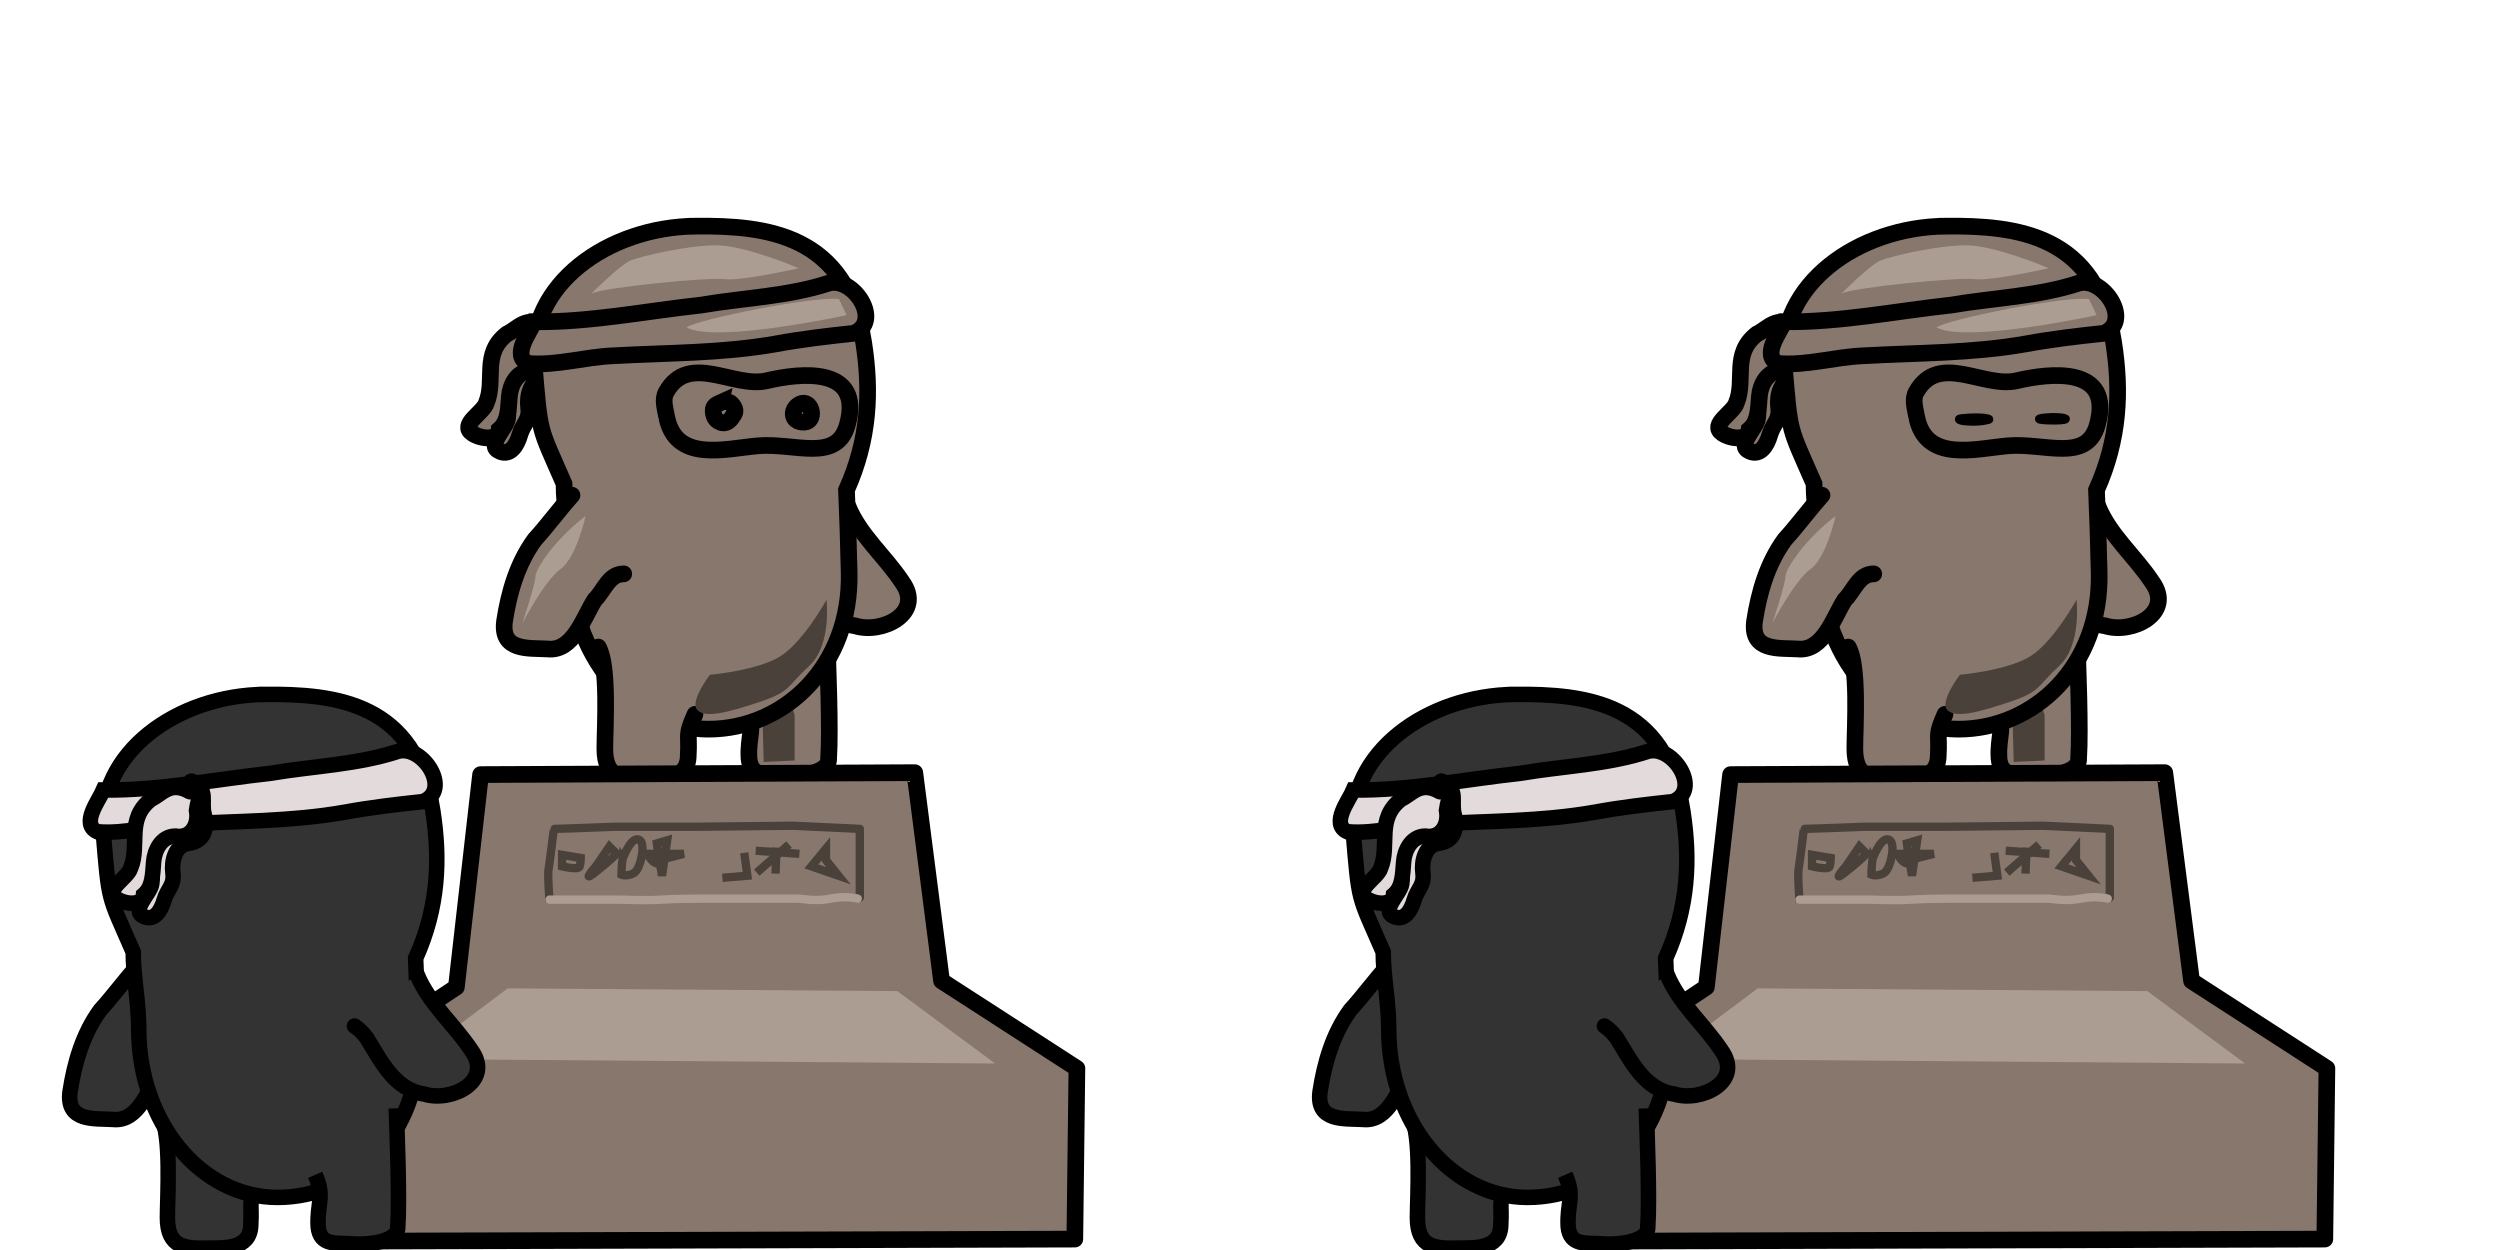 <?xml version="1.0" encoding="UTF-8" standalone="no"?>
<!-- Created with Inkscape (http://www.inkscape.org/) -->

<svg
   xmlns:dc="http://purl.org/dc/elements/1.1/"
   xmlns:cc="http://creativecommons.org/ns#"
   xmlns:rdf="http://www.w3.org/1999/02/22-rdf-syntax-ns#"
   xmlns:svg="http://www.w3.org/2000/svg"
   xmlns="http://www.w3.org/2000/svg"
   xmlns:sodipodi="http://sodipodi.sourceforge.net/DTD/sodipodi-0.dtd"
   xmlns:inkscape="http://www.inkscape.org/namespaces/inkscape"
   width="300"
   height="150"
   id="svg6149"
   version="1.1"
   inkscape:version="0.48.3.1 r9886"
   sodipodi:docname="statNoDeath2.svg">
  <defs
     id="defs6151" />
  <sodipodi:namedview
     id="base"
     pagecolor="#ffffff"
     bordercolor="#666666"
     borderopacity="1.0"
     inkscape:pageopacity="0.0"
     inkscape:pageshadow="2"
     inkscape:zoom="5.6"
     inkscape:cx="152.1538"
     inkscape:cy="92.109387"
     inkscape:document-units="px"
     inkscape:current-layer="g4434"
     showgrid="true"
     inkscape:window-width="1920"
     inkscape:window-height="1025"
     inkscape:window-x="0"
     inkscape:window-y="27"
     inkscape:window-maximized="1"
     inkscape:snap-global="false">
    <inkscape:grid
       type="xygrid"
       id="grid6157"
       empspacing="5"
       visible="true"
       enabled="true"
       snapvisiblegridlinesonly="true"
       spacingx="5px"
       spacingy="5px" />
  </sodipodi:namedview>
  <g
     inkscape:label="Layer 1"
     inkscape:groupmode="layer"
     id="layer1"
     transform="translate(0,-902.362)">
    <g
       transform="matrix(1.999,0,0,1.999,-15.261,-750.521)"
       id="g14251">
      <g
         transform="translate(23.25,-0.25)"
         id="g14063"
         style="fill:#88776c;fill-opacity:1;stroke-width:1;stroke-miterlimit:4;stroke-dasharray:none">
        <path
           style="fill:#88776c;fill-opacity:1;stroke:#000000;stroke-width:1;stroke-linecap:round;stroke-linejoin:miter;stroke-miterlimit:4;stroke-opacity:1;stroke-dasharray:none"
           d="m 35.276,857.475 c 0.716,1.77 2.228,3.002 3.256,4.558 1.367,1.874 -1.192,3.144 -2.806,2.642 -1.799,-0.254 -2.624,-2.017 -3.476,-3.388 -0.203,-0.269 -0.443,-0.513 -0.725,-0.7"
           id="path14065"
           inkscape:connector-curvature="0" />
        <g
           id="g14067"
           transform="matrix(0.34,0,0,0.34,-156.058,770.548)"
           style="fill:#88776c;fill-opacity:1;stroke-width:2.944;stroke-miterlimit:4;stroke-dasharray:none">
          <path
             sodipodi:nodetypes="ssssssssss"
             inkscape:connector-curvature="0"
             id="path14069"
             d="m 510.047,224.89 c -3.747,-1.192 -4.84,1.129 -6.376,2.735 -3.909,4.087 -0.375,8.298 -0.996,12.616 -0.263,1.83 -3.89,4.766 -1.303,5.81 1.806,0.729 2.928,-1.068 3.464,-2.917 0.598,-2.063 1.861,-2.561 1.564,-4.841 -0.272,-2.087 0.415,-4.908 2.766,-5.201 2.83,-0.353 3.389,-2.756 2.738,-5.235 -0.552,-2.104 0.733,-4.658 -1.935,-4.855 -0.459,-0.034 0.516,2.027 0.079,1.888 z"
             style="fill:#88776c;fill-opacity:1;stroke:#000000;stroke-width:2.944;stroke-linecap:butt;stroke-linejoin:miter;stroke-miterlimit:4;stroke-opacity:1;stroke-dasharray:none" />
          <path
             sodipodi:nodetypes="ccccccccsc"
             inkscape:connector-curvature="0"
             id="path14071"
             d="m 509.364,223.968 c -3.414,-1.952 -4.796,0.397 -6.806,1.345 -4.471,3.463 -1.948,8.096 -3.605,12.131 -0.486,1.784 -4.794,3.843 -2.486,5.411 1.619,1.083 4.594,1.251 4.743,-0.668 1.631,-1.398 1.608,-3.578 1.793,-5.871 0.17,-2.097 1.421,-4.458 3.79,-4.51 2.808,0.499 4.249,-2.031 3.77,-4.548 0.261,-2.159 1.688,-4.402 -0.88,-5.152 -0.442,-0.129 0.084,2.086 -0.317,1.863 z"
             style="fill:#88776c;fill-opacity:1;stroke:#000000;stroke-width:2.944;stroke-linecap:butt;stroke-linejoin:miter;stroke-miterlimit:4;stroke-opacity:1;stroke-dasharray:none" />
        </g>
        <path
           style="fill:#88776c;fill-opacity:1;stroke:#000000;stroke-width:1;stroke-linecap:butt;stroke-linejoin:miter;stroke-miterlimit:4;stroke-opacity:1;stroke-dasharray:none"
           d="m 34.034,865.529 c 0.044,1.362 0.21,5.359 0.092,7.119 0.049,0.88 -1.749,1.11 -2.848,1.01 -0.797,-0.072 -1.82,0.157 -1.931,-1.015 -0.085,-1.406 0.414,-1.781 -0.18,-3.124"
           id="path14073"
           inkscape:connector-curvature="0"
           sodipodi:nodetypes="ccscc" />
        <path
           style="fill:#4a413b;fill-opacity:1;stroke:none"
           d="m 32.085,67.655 0,2.74 -1.856,0.088 -0.088,-3.27 1.591,-0.619 z"
           id="path14075"
           inkscape:connector-curvature="0"
           transform="translate(0,802.362)" />
        <path
           style="fill:#88776c;fill-opacity:1;stroke:#000000;stroke-width:1;stroke-miterlimit:4;stroke-opacity:1;stroke-dasharray:none"
           d="m 26.148,840.68 c -5.257,0.044 -10.106,3.511 -9.707,8.233 0.369,4.367 0.26,3.687 1.803,7.231 -0.005,1.456 0.332,2.98 0.332,4.635 0,5.577 3.721,10.098 8.326,10.098 4.604,0 8.587,-3.825 8.457,-9.401 -0.044,-1.867 -0.093,-3.425 -0.16,-4.955 1.376,-3.063 1.481,-5.936 1.034,-8.838 -1.006,-6.535 -5.839,-7.04 -10.085,-7.004 z"
           id="path14077"
           inkscape:connector-curvature="0"
           sodipodi:nodetypes="sscssccss" />
        <path
           style="fill:#88776c;fill-opacity:1;stroke:#000000;stroke-width:1;stroke-linecap:round;stroke-linejoin:miter;stroke-miterlimit:4;stroke-opacity:1;stroke-dasharray:none"
           d="m 20.297,865.947 c 0.641,1.107 0.401,4.79 0.396,6.088 -0.006,1.856 1.115,1.868 2.489,1.839 0.824,-0.017 2.5,0.12 2.517,-1.395 0.085,-1.406 -0.188,-1.151 0.406,-2.494"
           id="path14079"
           inkscape:connector-curvature="0"
           sodipodi:nodetypes="csscc" />
        <path
           style="fill:#88776c;fill-opacity:1;stroke:#000000;stroke-width:1;stroke-linecap:butt;stroke-linejoin:miter;stroke-miterlimit:4;stroke-opacity:1;stroke-dasharray:none"
           d="m 16.451,846.421 c 3.358,0.037 6.686,-0.639 10.019,-1.002 2.559,-0.436 5.231,-0.517 7.691,-1.326 1.493,-0.366 3.217,2.338 1.472,3.021 -1.568,0.168 -3.132,0.349 -4.69,0.637 -3.218,0.568 -6.485,0.529 -9.735,0.711 -1.715,0.064 -3.414,0.611 -5.124,0.461 -1.013,-0.477 0.104,-1.875 0.367,-2.502 z"
           id="path14081"
           inkscape:connector-curvature="0" />
        <g
           id="g14083"
           transform="matrix(0.395,0,0,0.395,-183.616,762.936)"
           style="fill:#88776c;fill-opacity:1;stroke-width:2.534;stroke-miterlimit:4;stroke-dasharray:none">
          <path
             sodipodi:nodetypes="ssssss"
             inkscape:connector-curvature="0"
             id="path14085"
             d="m 526.608,225.665 c 1.304,7.175 8.901,4.975 13.87,4.541 5.63,-0.492 11.998,2.604 13.608,-3.169 2.501,-8.966 -7.106,-7.938 -12.226,-6.725 -5.041,1.194 -11.837,-4.381 -15.289,1.719 -0.614,1.086 -0.188,2.394 0.038,3.634 z"
             style="fill:#88776c;fill-opacity:1;stroke:#000000;stroke-width:2.534;stroke-linecap:butt;stroke-linejoin:miter;stroke-miterlimit:4;stroke-opacity:1;stroke-dasharray:none" />
          <path
             sodipodi:nodetypes="ccccsc"
             inkscape:connector-curvature="0"
             id="path14087"
             d="m 534.792,223.66 c -0.591,0.27 -1.096,0.455 -1.088,1.209 -0.005,0.717 0.32,1.502 1.058,1.728 0.783,0.44 1.566,-0.233 1.916,-0.907 0.506,-0.577 0.474,-1.129 -0.19,-1.877 -0.327,-0.369 -1.164,-0.42 -1.696,-0.151 z"
             style="fill:#88776c;fill-opacity:1;stroke:#000000;stroke-width:2.534;stroke-linecap:butt;stroke-linejoin:miter;stroke-miterlimit:4;stroke-opacity:1;stroke-dasharray:none" />
          <path
             sodipodi:nodetypes="csc"
             inkscape:connector-curvature="0"
             id="path14089"
             d="m 547.214,223.739 c -1.807,0.514 -1.91,3.011 0.391,2.867 1.674,-0.105 1.206,-3.156 -0.391,-2.867 z"
             style="fill:#88776c;fill-opacity:1;stroke:#000000;stroke-width:2.534;stroke-linecap:butt;stroke-linejoin:miter;stroke-miterlimit:4;stroke-opacity:1;stroke-dasharray:none" />
        </g>
        <path
           style="fill:#88776c;fill-opacity:1;stroke:#000000;stroke-width:1;stroke-linecap:round;stroke-linejoin:miter;stroke-miterlimit:4;stroke-opacity:1;stroke-dasharray:none"
           d="m 18.721,856.833 c -0.773,0.867 -1.458,1.808 -2.237,2.665 -1.045,1.43 -1.548,3.175 -1.812,4.901 -0.241,1.82 1.453,1.597 2.578,1.664 1.543,0.17 2.147,-1.861 2.836,-2.95 0.552,-0.528 0.842,-1.567 1.743,-1.559"
           id="path14091"
           inkscape:connector-curvature="0"
           sodipodi:nodetypes="cccccc" />
        <path
           style="fill:#ac9d93;fill-opacity:1;stroke:none"
           d="m 19.875,42.375 c 0.625,-0.375 7,-1 8,-0.875 1,0.125 4.462,-0.655 4.462,-0.655 0,0 -3.212,-1.376 -4.962,-1.376 -1.75,0 -4.5,0.656 -5.125,0.906 -0.625,0.25 -2.375,2 -2.375,2 z"
           id="path14093"
           inkscape:connector-curvature="0"
           transform="translate(0,802.362)"
           sodipodi:nodetypes="cscssc" />
        <path
           style="fill:#ac9d93;fill-opacity:1;stroke:none"
           d="m 19.534,55.722 c -1.856,1.414 -3.005,3.182 -3.005,3.624 0,0.442 -0.795,2.828 -0.795,2.828 0,0 1.326,-2.563 2.298,-3.27 0.972,-0.707 1.503,-3.182 1.503,-3.182 z"
           id="path14095"
           inkscape:connector-curvature="0"
           transform="translate(0,802.362)" />
        <path
           style="fill:#4a413b;fill-opacity:1;stroke:none"
           d="m 27,65.25 c 0,0 2.875,-0.25 4.25,-1.125 1.375,-0.875 2.75,-3.375 2.75,-3.375 0,0 0.316,2.719 -1.022,3.948 C 31.619,65.946 31.875,66.25 30,66.875 c -1.875,0.625 -3.25,1 -3.75,0.5 -0.5,-0.5 0.75,-2.125 0.75,-2.125 z"
           id="path14097"
           inkscape:connector-curvature="0"
           transform="translate(0,802.362)"
           sodipodi:nodetypes="cscsssc" />
        <path
           style="fill:#ac9d93;fill-opacity:1;stroke:none"
           d="m 25.599,846.759 c 1.755,0.971 9.605,-0.736 9.605,-0.736 l -0.452,-0.962 c -1.407,-0.212 -8.549,1.222 -9.153,1.698 z"
           id="path14322-8"
           inkscape:connector-curvature="0"
           sodipodi:nodetypes="cccc" />
      </g>
      <g
         transform="translate(-43.339,609.5)"
         id="g14099"
         style="fill:#ac9d93;fill-opacity:1;stroke-width:1;stroke-miterlimit:4;stroke-dasharray:none">
        <path
           sodipodi:nodetypes="ccccccccc"
           style="fill:#88776c;fill-opacity:1;stroke:#000000;stroke-width:1;stroke-linejoin:round;stroke-miterlimit:4;stroke-opacity:1;stroke-dasharray:none"
           d="m 79.823,263.853 26.064,-0.116 1.608,12.501 8.125,5.25 -0.125,10.25 -44.188,0.125 0.312,-10.75 6.75,-4.5 z"
           id="path14101"
           inkscape:connector-curvature="0" />
        <path
           sodipodi:nodetypes="ccccc"
           style="fill:#ac9d93;fill-opacity:1;stroke:none"
           d="m 81.449,276.687 23.391,0.164 5.868,4.346 -34.915,-0.268 z"
           id="path14103"
           inkscape:connector-curvature="0" />
      </g>
      <g
         style="stroke-width:0.5;stroke-miterlimit:4;stroke-dasharray:none"
         transform="translate(11.312,0.062)"
         id="g14194">
        <path
           style="fill:none;stroke:#4a413b;stroke-width:0.5;stroke-miterlimit:4;stroke-opacity:1;stroke-dasharray:none"
           d="m 29.562,74.25 c 0,0 -0.25,2.062 -0.312,2.375 -0.062,0.312 0.062,1.938 0.062,1.938"
           id="path14168"
           inkscape:connector-curvature="0"
           transform="translate(0,802.362)" />
        <path
           style="fill:none;stroke:#4a413b;stroke-width:0.5;stroke-miterlimit:4;stroke-opacity:1;stroke-dasharray:none"
           d="m 30.062,75.75 c 0,0.25 0,0.688 0,0.688 0,0 1,0.25 1.062,0 0.062,-0.25 0.062,-0.5 0.062,-0.5 z"
           id="path14170"
           inkscape:connector-curvature="0"
           transform="translate(0,802.362)" />
        <path
           style="fill:none;stroke:#4a413b;stroke-width:0.5;stroke-miterlimit:4;stroke-opacity:1;stroke-dasharray:none"
           d="m 32.906,877.612 -0.812,1.188 c 0,0 -0.938,1.062 -0.062,0.375 0.875,-0.688 1.312,-1.125 1.312,-1.125 z"
           id="path14172"
           inkscape:connector-curvature="0" />
        <path
           style="fill:none;stroke:#4a413b;stroke-width:0.5;stroke-miterlimit:4;stroke-opacity:1;stroke-dasharray:none"
           d="m 33.688,76 c -0.062,0.562 -0.062,0.938 -0.062,0.938 0,0 0.25,0.125 0.688,-0.062 0.438,-0.188 0.562,-1.25 0.562,-1.25 0,0 0.125,-0.812 -0.312,-0.812 -0.438,0 -0.875,1.188 -0.875,1.188 z"
           id="path14174"
           inkscape:connector-curvature="0"
           transform="translate(0,802.362)" />
        <path
           style="fill:none;stroke:#4a413b;stroke-width:0.5;stroke-miterlimit:4;stroke-opacity:1;stroke-dasharray:none"
           d="m 36.188,76 c -0.5,0.75 -1,-0.312 -1,-0.312 l 2.188,0 -1.5,0.375"
           id="path14176"
           inkscape:connector-curvature="0"
           transform="translate(0,802.362)" />
        <path
           style="fill:none;stroke:#4a413b;stroke-width:0.5;stroke-miterlimit:4;stroke-opacity:1;stroke-dasharray:none"
           d="m 35.75,75.062 c 0.062,0.5 0.312,1.938 0.312,1.938 l 0.312,-2.125 z"
           id="path14178"
           inkscape:connector-curvature="0"
           transform="translate(0,802.362)" />
        <path
           style="fill:none;stroke:#4a413b;stroke-width:0.5;stroke-miterlimit:4;stroke-opacity:1;stroke-dasharray:none"
           d="m 46.656,879.362 -1.625,-0.562 0.875,-1.062 0,0.688 z"
           id="path14180"
           inkscape:connector-curvature="0" />
        <path
           style="fill:none;stroke:#4a413b;stroke-width:0.5;stroke-miterlimit:4;stroke-opacity:1;stroke-dasharray:none"
           d="m 41,75.625 0.188,1.375 -1.5,0.125"
           id="path14182"
           inkscape:connector-curvature="0"
           transform="translate(0,802.362)" />
        <path
           style="fill:none;stroke:#4a413b;stroke-width:0.5;stroke-miterlimit:4;stroke-opacity:1;stroke-dasharray:none"
           d="m 42.938,75.312 -0.062,1.562"
           id="path14184"
           inkscape:connector-curvature="0"
           transform="translate(0,802.362)" />
        <path
           style="fill:none;stroke:#4a413b;stroke-width:0.5;stroke-miterlimit:4;stroke-opacity:1;stroke-dasharray:none"
           d="m 41.688,75.5 2.625,0.188"
           id="path14186"
           inkscape:connector-curvature="0"
           transform="translate(0,802.362)" />
        <path
           style="fill:none;stroke:#4a413b;stroke-width:0.5;stroke-miterlimit:4;stroke-opacity:1;stroke-dasharray:none"
           d="m 43.688,75.125 -1.938,1.688"
           id="path14188"
           inkscape:connector-curvature="0"
           transform="translate(0,802.362)" />
        <path
           style="fill:none;stroke:#4a413b;stroke-width:0.5;stroke-linecap:round;stroke-linejoin:round;stroke-miterlimit:4;stroke-opacity:1;stroke-dasharray:none"
           d="m 29.625,74.187 c 0.375,0 3.562,-0.125 3.562,-0.125 l 4.875,0 5.875,-0.062 4,0.188 0,4.125"
           id="path14190"
           inkscape:connector-curvature="0"
           transform="translate(0,802.362)" />
        <path
           style="fill:none;stroke:#ac9d93;stroke-width:0.5;stroke-linecap:round;stroke-linejoin:round;stroke-miterlimit:4;stroke-opacity:1;stroke-dasharray:none"
           d="m 29.312,78.437 c 0.438,0 4.312,0 4.312,0 0,0 1.438,0.062 2.375,0 0.938,-0.062 2.312,-0.062 2.812,-0.062 0.5,0 5.062,0 5.375,0 0.312,0 1.062,0.188 2,0 0.938,-0.188 1.625,0 1.625,0"
           id="path14192"
           inkscape:connector-curvature="0"
           transform="translate(0,802.362)"
           sodipodi:nodetypes="ccssssc" />
      </g>
    </g>
    <g
       transform="matrix(1.999,0,0,1.999,381.83,-300.899)"
       id="layer1-5-5-9"
       inkscape:label="Ebene 1"
       style="display:inline">
      <g
         style="stroke-width:2.738;stroke-miterlimit:4;stroke-dasharray:none"
         transform="matrix(0.335,-0.057,0.057,0.335,-120.673,973.874)"
         id="g4324-3-10-1-4-5" />
      <g
         inkscape:export-ydpi="270"
         inkscape:export-xdpi="270"
         inkscape:export-filename="/home/micha/Programmieren/git/blog/closeup_kunoichi.png"
         id="g4077-3-2-4"
         transform="translate(-199.625,-217)">
        <path
           style="fill:#333333;stroke:#000000;stroke-width:0.93;stroke-linecap:round;stroke-linejoin:miter;stroke-miterlimit:4;stroke-opacity:1;stroke-dasharray:none"
           d="m 18.267,885.928 c 0.641,1.107 0.401,4.79 0.396,6.088 -0.006,1.856 1.115,1.868 2.489,1.839 0.824,-0.017 2.5,0.12 2.517,-1.395 0.085,-1.406 -0.188,-1.151 0.406,-2.494"
           id="path4025-5-4-4-6-7-0-2-3-26-5-0"
           inkscape:connector-curvature="0"
           sodipodi:nodetypes="csscc" />
        <path
           style="fill:#333333;stroke:#000000;stroke-width:0.93;stroke-linecap:round;stroke-linejoin:miter;stroke-miterlimit:4;stroke-opacity:1;stroke-dasharray:none"
           d="m 16.867,876.902 c -0.773,0.867 -1.458,1.808 -2.237,2.665 -1.045,1.43 -1.548,3.175 -1.812,4.901 -0.241,1.82 1.453,1.597 2.578,1.664 1.543,0.17 2.147,-1.861 2.836,-2.95 0.552,-0.528 0.842,-1.567 1.743,-1.559"
           id="path4051-8-1-8-8-3-8-0-3-7-8-3"
           inkscape:connector-curvature="0"
           sodipodi:nodetypes="cccccc" />
        <path
           style="fill:#333333;stroke:#000000;stroke-width:0.93;stroke-miterlimit:4;stroke-opacity:1;stroke-dasharray:none"
           d="m 24.515,860.616 c -5.257,0.044 -10.106,3.511 -9.707,8.233 0.369,4.367 0.26,3.687 1.803,7.231 -0.005,1.456 0.332,2.98 0.332,4.635 0,5.577 3.721,10.098 8.326,10.098 4.604,0 8.587,-3.825 8.457,-9.401 -0.044,-1.867 -0.093,-3.425 -0.16,-4.955 1.376,-3.063 1.481,-5.936 1.034,-8.838 -1.006,-6.535 -5.839,-7.04 -10.085,-7.004 z"
           id="path2985-6-6-0-8-7-5-9-7-5-7-5"
           inkscape:connector-curvature="0"
           sodipodi:nodetypes="sscssccss" />
        <path
           style="fill:#e3dbdb;fill-opacity:1;stroke:#000000;stroke-width:0.93;stroke-linecap:butt;stroke-linejoin:miter;stroke-miterlimit:4;stroke-opacity:1;stroke-dasharray:none"
           d="m 14.819,866.357 c 3.358,0.037 6.686,-0.639 10.019,-1.002 2.559,-0.436 5.231,-0.517 7.691,-1.326 1.493,-0.366 3.217,2.338 1.472,3.021 -1.568,0.168 -3.132,0.349 -4.69,0.637 -3.218,0.568 -6.485,0.529 -9.735,0.711 -1.715,0.064 -3.414,0.611 -5.124,0.461 -1.013,-0.477 0.104,-1.875 0.367,-2.502 z"
           id="path4358-8-7-7-5-8-51-6-6"
           inkscape:connector-curvature="0" />
        <g
           id="g4324-3-2-18-6-2"
           transform="matrix(0.34,0,0,0.34,-153.183,790.307)"
           style="fill:#e3dbdb;stroke-width:2.738;stroke-miterlimit:4;stroke-dasharray:none">
          <path
             sodipodi:nodetypes="ssssssssss"
             inkscape:connector-curvature="0"
             id="path3141-9-5-8-7-3-0-6-9-2"
             d="m 510.047,224.89 c -3.747,-1.192 -4.84,1.129 -6.376,2.735 -3.909,4.087 -0.375,8.298 -0.996,12.616 -0.263,1.83 -3.89,4.766 -1.303,5.81 1.806,0.729 2.928,-1.068 3.464,-2.917 0.598,-2.063 1.861,-2.561 1.564,-4.841 -0.272,-2.087 0.415,-4.908 2.766,-5.201 2.83,-0.353 3.389,-2.756 2.738,-5.235 -0.552,-2.104 0.733,-4.658 -1.935,-4.855 -0.459,-0.034 0.516,2.027 0.079,1.888 z"
             style="fill:#e3dbdb;fill-opacity:1;stroke:#000000;stroke-width:2.738;stroke-linecap:butt;stroke-linejoin:miter;stroke-miterlimit:4;stroke-opacity:1;stroke-dasharray:none" />
          <path
             sodipodi:nodetypes="ccccccccsc"
             inkscape:connector-curvature="0"
             id="path3141-9-4-5-3-8-86-6-9"
             d="m 509.364,223.968 c -3.414,-1.952 -4.796,0.397 -6.806,1.345 -4.471,3.463 -1.948,8.096 -3.605,12.131 -0.486,1.784 -4.794,3.843 -2.486,5.411 1.619,1.083 4.594,1.251 4.743,-0.668 1.631,-1.398 1.608,-3.578 1.793,-5.871 0.17,-2.097 1.421,-4.458 3.79,-4.51 2.808,0.499 4.249,-2.031 3.77,-4.548 0.261,-2.159 1.688,-4.402 -0.88,-5.152 -0.442,-0.129 0.084,2.086 -0.317,1.863 z"
             style="fill:#e3dbdb;fill-opacity:1;stroke:#000000;stroke-width:2.738;stroke-linecap:butt;stroke-linejoin:miter;stroke-miterlimit:4;stroke-opacity:1;stroke-dasharray:none" />
        </g>
        <path
           style="fill:#333333;stroke:#000000;stroke-width:0.93;stroke-linecap:round;stroke-linejoin:miter;stroke-miterlimit:4;stroke-opacity:1;stroke-dasharray:none"
           d="m 33.644,877.411 c 0.716,1.77 2.228,3.002 3.256,4.558 1.367,1.874 -1.192,3.144 -2.806,2.642 -1.799,-0.254 -2.624,-2.017 -3.476,-3.388 -0.203,-0.269 -0.443,-0.513 -0.725,-0.7"
           id="path4336-7-3-0-8-5"
           inkscape:connector-curvature="0" />
        <path
           style="fill:#333333;stroke:#000000;stroke-width:0.93;stroke-linecap:butt;stroke-linejoin:miter;stroke-miterlimit:4;stroke-opacity:1;stroke-dasharray:none"
           d="m 32.402,885.465 c 0.044,1.362 0.21,5.359 0.092,7.119 0.049,0.88 -1.749,1.11 -2.848,1.01 -0.797,-0.072 -1.82,0.157 -1.931,-1.015 -0.085,-1.406 0.414,-1.781 -0.18,-3.124"
           id="path4025-7-2-5-8-9-4-7-8-1-1-0-4"
           inkscape:connector-curvature="0"
           sodipodi:nodetypes="ccscc" />
      </g>
    </g>
    <g
       id="g4412"
       transform="matrix(1.999,0,0,1.999,134.739,-750.521)">
      <g
         style="fill:#88776c;fill-opacity:1;stroke-width:1;stroke-miterlimit:4;stroke-dasharray:none"
         id="g4414"
         transform="translate(23.25,-0.25)">
        <path
           inkscape:connector-curvature="0"
           id="path4416"
           d="m 35.276,857.475 c 0.716,1.77 2.228,3.002 3.256,4.558 1.367,1.874 -1.192,3.144 -2.806,2.642 -1.799,-0.254 -2.624,-2.017 -3.476,-3.388 -0.203,-0.269 -0.443,-0.513 -0.725,-0.7"
           style="fill:#88776c;fill-opacity:1;stroke:#000000;stroke-width:1;stroke-linecap:round;stroke-linejoin:miter;stroke-miterlimit:4;stroke-opacity:1;stroke-dasharray:none" />
        <g
           style="fill:#88776c;fill-opacity:1;stroke-width:2.944;stroke-miterlimit:4;stroke-dasharray:none"
           transform="matrix(0.34,0,0,0.34,-156.058,770.548)"
           id="g4418">
          <path
             style="fill:#88776c;fill-opacity:1;stroke:#000000;stroke-width:2.944;stroke-linecap:butt;stroke-linejoin:miter;stroke-miterlimit:4;stroke-opacity:1;stroke-dasharray:none"
             d="m 510.047,224.89 c -3.747,-1.192 -4.84,1.129 -6.376,2.735 -3.909,4.087 -0.375,8.298 -0.996,12.616 -0.263,1.83 -3.89,4.766 -1.303,5.81 1.806,0.729 2.928,-1.068 3.464,-2.917 0.598,-2.063 1.861,-2.561 1.564,-4.841 -0.272,-2.087 0.415,-4.908 2.766,-5.201 2.83,-0.353 3.389,-2.756 2.738,-5.235 -0.552,-2.104 0.733,-4.658 -1.935,-4.855 -0.459,-0.034 0.516,2.027 0.079,1.888 z"
             id="path4420"
             inkscape:connector-curvature="0"
             sodipodi:nodetypes="ssssssssss" />
          <path
             style="fill:#88776c;fill-opacity:1;stroke:#000000;stroke-width:2.944;stroke-linecap:butt;stroke-linejoin:miter;stroke-miterlimit:4;stroke-opacity:1;stroke-dasharray:none"
             d="m 509.364,223.968 c -3.414,-1.952 -4.796,0.397 -6.806,1.345 -4.471,3.463 -1.948,8.096 -3.605,12.131 -0.486,1.784 -4.794,3.843 -2.486,5.411 1.619,1.083 4.594,1.251 4.743,-0.668 1.631,-1.398 1.608,-3.578 1.793,-5.871 0.17,-2.097 1.421,-4.458 3.79,-4.51 2.808,0.499 4.249,-2.031 3.77,-4.548 0.261,-2.159 1.688,-4.402 -0.88,-5.152 -0.442,-0.129 0.084,2.086 -0.317,1.863 z"
             id="path4422"
             inkscape:connector-curvature="0"
             sodipodi:nodetypes="ccccccccsc" />
        </g>
        <path
           sodipodi:nodetypes="ccscc"
           inkscape:connector-curvature="0"
           id="path4424"
           d="m 34.034,865.529 c 0.044,1.362 0.21,5.359 0.092,7.119 0.049,0.88 -1.749,1.11 -2.848,1.01 -0.797,-0.072 -1.82,0.157 -1.931,-1.015 -0.085,-1.406 0.414,-1.781 -0.18,-3.124"
           style="fill:#88776c;fill-opacity:1;stroke:#000000;stroke-width:1;stroke-linecap:butt;stroke-linejoin:miter;stroke-miterlimit:4;stroke-opacity:1;stroke-dasharray:none" />
        <path
           transform="translate(0,802.362)"
           inkscape:connector-curvature="0"
           id="path4426"
           d="m 32.085,67.655 0,2.74 -1.856,0.088 -0.088,-3.27 1.591,-0.619 z"
           style="fill:#4a413b;fill-opacity:1;stroke:none" />
        <path
           sodipodi:nodetypes="sscssccss"
           inkscape:connector-curvature="0"
           id="path4428"
           d="m 26.148,840.68 c -5.257,0.044 -10.106,3.511 -9.707,8.233 0.369,4.367 0.26,3.687 1.803,7.231 -0.005,1.456 0.332,2.98 0.332,4.635 0,5.577 3.721,10.098 8.326,10.098 4.604,0 8.587,-3.825 8.457,-9.401 -0.044,-1.867 -0.093,-3.425 -0.16,-4.955 1.376,-3.063 1.481,-5.936 1.034,-8.838 -1.006,-6.535 -5.839,-7.04 -10.085,-7.004 z"
           style="fill:#88776c;fill-opacity:1;stroke:#000000;stroke-width:1;stroke-miterlimit:4;stroke-opacity:1;stroke-dasharray:none" />
        <path
           sodipodi:nodetypes="csscc"
           inkscape:connector-curvature="0"
           id="path4430"
           d="m 20.297,865.947 c 0.641,1.107 0.401,4.79 0.396,6.088 -0.006,1.856 1.115,1.868 2.489,1.839 0.824,-0.017 2.5,0.12 2.517,-1.395 0.085,-1.406 -0.188,-1.151 0.406,-2.494"
           style="fill:#88776c;fill-opacity:1;stroke:#000000;stroke-width:1;stroke-linecap:round;stroke-linejoin:miter;stroke-miterlimit:4;stroke-opacity:1;stroke-dasharray:none" />
        <path
           inkscape:connector-curvature="0"
           id="path4432"
           d="m 16.451,846.421 c 3.358,0.037 6.686,-0.639 10.019,-1.002 2.559,-0.436 5.231,-0.517 7.691,-1.326 1.493,-0.366 3.217,2.338 1.472,3.021 -1.568,0.168 -3.132,0.349 -4.69,0.637 -3.218,0.568 -6.485,0.529 -9.735,0.711 -1.715,0.064 -3.414,0.611 -5.124,0.461 -1.013,-0.477 0.104,-1.875 0.367,-2.502 z"
           style="fill:#88776c;fill-opacity:1;stroke:#000000;stroke-width:1;stroke-linecap:butt;stroke-linejoin:miter;stroke-miterlimit:4;stroke-opacity:1;stroke-dasharray:none" />
        <g
           style="fill:#88776c;fill-opacity:1;stroke-width:2.534;stroke-miterlimit:4;stroke-dasharray:none"
           transform="matrix(0.395,0,0,0.395,-183.616,762.936)"
           id="g4434">
          <path
             style="fill:#88776c;fill-opacity:1;stroke:#000000;stroke-width:2.534;stroke-linecap:butt;stroke-linejoin:miter;stroke-miterlimit:4;stroke-opacity:1;stroke-dasharray:none"
             d="m 526.608,225.665 c 1.304,7.175 8.901,4.975 13.87,4.541 5.63,-0.492 11.998,2.604 13.608,-3.169 2.501,-8.966 -7.106,-7.938 -12.226,-6.725 -5.041,1.194 -11.837,-4.381 -15.289,1.719 -0.614,1.086 -0.188,2.394 0.038,3.634 z"
             id="path4436"
             inkscape:connector-curvature="0"
             sodipodi:nodetypes="ssssss" />
          <path
             style="fill:#88776c;fill-opacity:1;stroke:#000000;stroke-width:1.277;stroke-linecap:butt;stroke-linejoin:miter;stroke-miterlimit:4;stroke-opacity:1;stroke-dasharray:none"
             d="m 534.575,225.949 c -0.814,0.05 -1.51,0.084 -1.5,0.223 -0.007,0.132 0.44,0.277 1.459,0.319 1.079,0.081 2.159,-0.043 2.641,-0.167 0.697,-0.107 0.654,-0.208 -0.262,-0.346 -0.451,-0.068 -1.605,-0.077 -2.337,-0.028 z"
             id="path4438"
             inkscape:connector-curvature="0"
             sodipodi:nodetypes="ccccsc" />
          <path
             style="fill:#88776c;fill-opacity:1;stroke:#000000;stroke-width:1.258;stroke-linecap:butt;stroke-linejoin:miter;stroke-miterlimit:4;stroke-opacity:1;stroke-dasharray:none"
             d="m 547.193,225.858 c -2.633,0.087 -2.784,0.51 0.569,0.485 2.44,-0.018 1.757,-0.534 -0.569,-0.485 z"
             id="path4440"
             inkscape:connector-curvature="0"
             sodipodi:nodetypes="csc" />
        </g>
        <path
           sodipodi:nodetypes="cccccc"
           inkscape:connector-curvature="0"
           id="path4442"
           d="m 18.721,856.833 c -0.773,0.867 -1.458,1.808 -2.237,2.665 -1.045,1.43 -1.548,3.175 -1.812,4.901 -0.241,1.82 1.453,1.597 2.578,1.664 1.543,0.17 2.147,-1.861 2.836,-2.95 0.552,-0.528 0.842,-1.567 1.743,-1.559"
           style="fill:#88776c;fill-opacity:1;stroke:#000000;stroke-width:1;stroke-linecap:round;stroke-linejoin:miter;stroke-miterlimit:4;stroke-opacity:1;stroke-dasharray:none" />
        <path
           sodipodi:nodetypes="cscssc"
           transform="translate(0,802.362)"
           inkscape:connector-curvature="0"
           id="path4444"
           d="m 19.875,42.375 c 0.625,-0.375 7,-1 8,-0.875 1,0.125 4.462,-0.655 4.462,-0.655 0,0 -3.212,-1.376 -4.962,-1.376 -1.75,0 -4.5,0.656 -5.125,0.906 -0.625,0.25 -2.375,2 -2.375,2 z"
           style="fill:#ac9d93;fill-opacity:1;stroke:none" />
        <path
           transform="translate(0,802.362)"
           inkscape:connector-curvature="0"
           id="path4446"
           d="m 19.534,55.722 c -1.856,1.414 -3.005,3.182 -3.005,3.624 0,0.442 -0.795,2.828 -0.795,2.828 0,0 1.326,-2.563 2.298,-3.27 0.972,-0.707 1.503,-3.182 1.503,-3.182 z"
           style="fill:#ac9d93;fill-opacity:1;stroke:none" />
        <path
           sodipodi:nodetypes="cscsssc"
           transform="translate(0,802.362)"
           inkscape:connector-curvature="0"
           id="path4448"
           d="m 27,65.25 c 0,0 2.875,-0.25 4.25,-1.125 1.375,-0.875 2.75,-3.375 2.75,-3.375 0,0 0.316,2.719 -1.022,3.948 C 31.619,65.946 31.875,66.25 30,66.875 c -1.875,0.625 -3.25,1 -3.75,0.5 -0.5,-0.5 0.75,-2.125 0.75,-2.125 z"
           style="fill:#4a413b;fill-opacity:1;stroke:none" />
        <path
           sodipodi:nodetypes="cccc"
           inkscape:connector-curvature="0"
           id="path4450"
           d="m 25.599,846.759 c 1.755,0.971 9.605,-0.736 9.605,-0.736 l -0.452,-0.962 c -1.407,-0.212 -8.549,1.222 -9.153,1.698 z"
           style="fill:#ac9d93;fill-opacity:1;stroke:none" />
      </g>
      <g
         style="fill:#ac9d93;fill-opacity:1;stroke-width:1;stroke-miterlimit:4;stroke-dasharray:none"
         id="g4452"
         transform="translate(-43.339,609.5)">
        <path
           inkscape:connector-curvature="0"
           id="path4454"
           d="m 79.823,263.853 26.064,-0.116 1.608,12.501 8.125,5.25 -0.125,10.25 -44.188,0.125 0.312,-10.75 6.75,-4.5 z"
           style="fill:#88776c;fill-opacity:1;stroke:#000000;stroke-width:1;stroke-linejoin:round;stroke-miterlimit:4;stroke-opacity:1;stroke-dasharray:none"
           sodipodi:nodetypes="ccccccccc" />
        <path
           inkscape:connector-curvature="0"
           id="path4456"
           d="m 81.449,276.687 23.391,0.164 5.868,4.346 -34.915,-0.268 z"
           style="fill:#ac9d93;fill-opacity:1;stroke:none"
           sodipodi:nodetypes="ccccc" />
      </g>
      <g
         id="g4458"
         transform="translate(11.312,0.062)"
         style="stroke-width:0.5;stroke-miterlimit:4;stroke-dasharray:none">
        <path
           transform="translate(0,802.362)"
           inkscape:connector-curvature="0"
           id="path4460"
           d="m 29.562,74.25 c 0,0 -0.25,2.062 -0.312,2.375 -0.062,0.312 0.062,1.938 0.062,1.938"
           style="fill:none;stroke:#4a413b;stroke-width:0.5;stroke-miterlimit:4;stroke-opacity:1;stroke-dasharray:none" />
        <path
           transform="translate(0,802.362)"
           inkscape:connector-curvature="0"
           id="path4462"
           d="m 30.062,75.75 c 0,0.25 0,0.688 0,0.688 0,0 1,0.25 1.062,0 0.062,-0.25 0.062,-0.5 0.062,-0.5 z"
           style="fill:none;stroke:#4a413b;stroke-width:0.5;stroke-miterlimit:4;stroke-opacity:1;stroke-dasharray:none" />
        <path
           inkscape:connector-curvature="0"
           id="path4464"
           d="m 32.906,877.612 -0.812,1.188 c 0,0 -0.938,1.062 -0.062,0.375 0.875,-0.688 1.312,-1.125 1.312,-1.125 z"
           style="fill:none;stroke:#4a413b;stroke-width:0.5;stroke-miterlimit:4;stroke-opacity:1;stroke-dasharray:none" />
        <path
           transform="translate(0,802.362)"
           inkscape:connector-curvature="0"
           id="path4466"
           d="m 33.688,76 c -0.062,0.562 -0.062,0.938 -0.062,0.938 0,0 0.25,0.125 0.688,-0.062 0.438,-0.188 0.562,-1.25 0.562,-1.25 0,0 0.125,-0.812 -0.312,-0.812 -0.438,0 -0.875,1.188 -0.875,1.188 z"
           style="fill:none;stroke:#4a413b;stroke-width:0.5;stroke-miterlimit:4;stroke-opacity:1;stroke-dasharray:none" />
        <path
           transform="translate(0,802.362)"
           inkscape:connector-curvature="0"
           id="path4468"
           d="m 36.188,76 c -0.5,0.75 -1,-0.312 -1,-0.312 l 2.188,0 -1.5,0.375"
           style="fill:none;stroke:#4a413b;stroke-width:0.5;stroke-miterlimit:4;stroke-opacity:1;stroke-dasharray:none" />
        <path
           transform="translate(0,802.362)"
           inkscape:connector-curvature="0"
           id="path4470"
           d="m 35.75,75.062 c 0.062,0.5 0.312,1.938 0.312,1.938 l 0.312,-2.125 z"
           style="fill:none;stroke:#4a413b;stroke-width:0.5;stroke-miterlimit:4;stroke-opacity:1;stroke-dasharray:none" />
        <path
           inkscape:connector-curvature="0"
           id="path4472"
           d="m 46.656,879.362 -1.625,-0.562 0.875,-1.062 0,0.688 z"
           style="fill:none;stroke:#4a413b;stroke-width:0.5;stroke-miterlimit:4;stroke-opacity:1;stroke-dasharray:none" />
        <path
           transform="translate(0,802.362)"
           inkscape:connector-curvature="0"
           id="path4474"
           d="m 41,75.625 0.188,1.375 -1.5,0.125"
           style="fill:none;stroke:#4a413b;stroke-width:0.5;stroke-miterlimit:4;stroke-opacity:1;stroke-dasharray:none" />
        <path
           transform="translate(0,802.362)"
           inkscape:connector-curvature="0"
           id="path4476"
           d="m 42.938,75.312 -0.062,1.562"
           style="fill:none;stroke:#4a413b;stroke-width:0.5;stroke-miterlimit:4;stroke-opacity:1;stroke-dasharray:none" />
        <path
           transform="translate(0,802.362)"
           inkscape:connector-curvature="0"
           id="path4478"
           d="m 41.688,75.5 2.625,0.188"
           style="fill:none;stroke:#4a413b;stroke-width:0.5;stroke-miterlimit:4;stroke-opacity:1;stroke-dasharray:none" />
        <path
           transform="translate(0,802.362)"
           inkscape:connector-curvature="0"
           id="path4480"
           d="m 43.688,75.125 -1.938,1.688"
           style="fill:none;stroke:#4a413b;stroke-width:0.5;stroke-miterlimit:4;stroke-opacity:1;stroke-dasharray:none" />
        <path
           transform="translate(0,802.362)"
           inkscape:connector-curvature="0"
           id="path4482"
           d="m 29.625,74.187 c 0.375,0 3.562,-0.125 3.562,-0.125 l 4.875,0 5.875,-0.062 4,0.188 0,4.125"
           style="fill:none;stroke:#4a413b;stroke-width:0.5;stroke-linecap:round;stroke-linejoin:round;stroke-miterlimit:4;stroke-opacity:1;stroke-dasharray:none" />
        <path
           sodipodi:nodetypes="ccssssc"
           transform="translate(0,802.362)"
           inkscape:connector-curvature="0"
           id="path4484"
           d="m 29.312,78.437 c 0.438,0 4.312,0 4.312,0 0,0 1.438,0.062 2.375,0 0.938,-0.062 2.312,-0.062 2.812,-0.062 0.5,0 5.062,0 5.375,0 0.312,0 1.062,0.188 2,0 0.938,-0.188 1.625,0 1.625,0"
           style="fill:none;stroke:#ac9d93;stroke-width:0.5;stroke-linecap:round;stroke-linejoin:round;stroke-miterlimit:4;stroke-opacity:1;stroke-dasharray:none" />
      </g>
    </g>
    <g
       style="display:inline"
       inkscape:label="Ebene 1"
       id="g4486"
       transform="matrix(1.999,0,0,1.999,531.83,-300.899)">
      <g
         id="g4488"
         transform="matrix(0.335,-0.057,0.057,0.335,-120.673,973.874)"
         style="stroke-width:2.738;stroke-miterlimit:4;stroke-dasharray:none" />
      <g
         transform="translate(-199.625,-217)"
         id="g4490"
         inkscape:export-filename="/home/micha/Programmieren/git/blog/closeup_kunoichi.png"
         inkscape:export-xdpi="270"
         inkscape:export-ydpi="270">
        <path
           sodipodi:nodetypes="csscc"
           inkscape:connector-curvature="0"
           id="path4492"
           d="m 18.267,885.928 c 0.641,1.107 0.401,4.79 0.396,6.088 -0.006,1.856 1.115,1.868 2.489,1.839 0.824,-0.017 2.5,0.12 2.517,-1.395 0.085,-1.406 -0.188,-1.151 0.406,-2.494"
           style="fill:#333333;stroke:#000000;stroke-width:0.93;stroke-linecap:round;stroke-linejoin:miter;stroke-miterlimit:4;stroke-opacity:1;stroke-dasharray:none" />
        <path
           sodipodi:nodetypes="cccccc"
           inkscape:connector-curvature="0"
           id="path4494"
           d="m 16.867,876.902 c -0.773,0.867 -1.458,1.808 -2.237,2.665 -1.045,1.43 -1.548,3.175 -1.812,4.901 -0.241,1.82 1.453,1.597 2.578,1.664 1.543,0.17 2.147,-1.861 2.836,-2.95 0.552,-0.528 0.842,-1.567 1.743,-1.559"
           style="fill:#333333;stroke:#000000;stroke-width:0.93;stroke-linecap:round;stroke-linejoin:miter;stroke-miterlimit:4;stroke-opacity:1;stroke-dasharray:none" />
        <path
           sodipodi:nodetypes="sscssccss"
           inkscape:connector-curvature="0"
           id="path4496"
           d="m 24.515,860.616 c -5.257,0.044 -10.106,3.511 -9.707,8.233 0.369,4.367 0.26,3.687 1.803,7.231 -0.005,1.456 0.332,2.98 0.332,4.635 0,5.577 3.721,10.098 8.326,10.098 4.604,0 8.587,-3.825 8.457,-9.401 -0.044,-1.867 -0.093,-3.425 -0.16,-4.955 1.376,-3.063 1.481,-5.936 1.034,-8.838 -1.006,-6.535 -5.839,-7.04 -10.085,-7.004 z"
           style="fill:#333333;stroke:#000000;stroke-width:0.93;stroke-miterlimit:4;stroke-opacity:1;stroke-dasharray:none" />
        <path
           inkscape:connector-curvature="0"
           id="path4498"
           d="m 14.819,866.357 c 3.358,0.037 6.686,-0.639 10.019,-1.002 2.559,-0.436 5.231,-0.517 7.691,-1.326 1.493,-0.366 3.217,2.338 1.472,3.021 -1.568,0.168 -3.132,0.349 -4.69,0.637 -3.218,0.568 -6.485,0.529 -9.735,0.711 -1.715,0.064 -3.414,0.611 -5.124,0.461 -1.013,-0.477 0.104,-1.875 0.367,-2.502 z"
           style="fill:#e3dbdb;fill-opacity:1;stroke:#000000;stroke-width:0.93;stroke-linecap:butt;stroke-linejoin:miter;stroke-miterlimit:4;stroke-opacity:1;stroke-dasharray:none" />
        <g
           style="fill:#e3dbdb;stroke-width:2.738;stroke-miterlimit:4;stroke-dasharray:none"
           transform="matrix(0.34,0,0,0.34,-153.183,790.307)"
           id="g4500">
          <path
             style="fill:#e3dbdb;fill-opacity:1;stroke:#000000;stroke-width:2.738;stroke-linecap:butt;stroke-linejoin:miter;stroke-miterlimit:4;stroke-opacity:1;stroke-dasharray:none"
             d="m 510.047,224.89 c -3.747,-1.192 -4.84,1.129 -6.376,2.735 -3.909,4.087 -0.375,8.298 -0.996,12.616 -0.263,1.83 -3.89,4.766 -1.303,5.81 1.806,0.729 2.928,-1.068 3.464,-2.917 0.598,-2.063 1.861,-2.561 1.564,-4.841 -0.272,-2.087 0.415,-4.908 2.766,-5.201 2.83,-0.353 3.389,-2.756 2.738,-5.235 -0.552,-2.104 0.733,-4.658 -1.935,-4.855 -0.459,-0.034 0.516,2.027 0.079,1.888 z"
             id="path4502"
             inkscape:connector-curvature="0"
             sodipodi:nodetypes="ssssssssss" />
          <path
             style="fill:#e3dbdb;fill-opacity:1;stroke:#000000;stroke-width:2.738;stroke-linecap:butt;stroke-linejoin:miter;stroke-miterlimit:4;stroke-opacity:1;stroke-dasharray:none"
             d="m 509.364,223.968 c -3.414,-1.952 -4.796,0.397 -6.806,1.345 -4.471,3.463 -1.948,8.096 -3.605,12.131 -0.486,1.784 -4.794,3.843 -2.486,5.411 1.619,1.083 4.594,1.251 4.743,-0.668 1.631,-1.398 1.608,-3.578 1.793,-5.871 0.17,-2.097 1.421,-4.458 3.79,-4.51 2.808,0.499 4.249,-2.031 3.77,-4.548 0.261,-2.159 1.688,-4.402 -0.88,-5.152 -0.442,-0.129 0.084,2.086 -0.317,1.863 z"
             id="path4504"
             inkscape:connector-curvature="0"
             sodipodi:nodetypes="ccccccccsc" />
        </g>
        <path
           inkscape:connector-curvature="0"
           id="path4506"
           d="m 33.644,877.411 c 0.716,1.77 2.228,3.002 3.256,4.558 1.367,1.874 -1.192,3.144 -2.806,2.642 -1.799,-0.254 -2.624,-2.017 -3.476,-3.388 -0.203,-0.269 -0.443,-0.513 -0.725,-0.7"
           style="fill:#333333;stroke:#000000;stroke-width:0.93;stroke-linecap:round;stroke-linejoin:miter;stroke-miterlimit:4;stroke-opacity:1;stroke-dasharray:none" />
        <path
           sodipodi:nodetypes="ccscc"
           inkscape:connector-curvature="0"
           id="path4508"
           d="m 32.402,885.465 c 0.044,1.362 0.21,5.359 0.092,7.119 0.049,0.88 -1.749,1.11 -2.848,1.01 -0.797,-0.072 -1.82,0.157 -1.931,-1.015 -0.085,-1.406 0.414,-1.781 -0.18,-3.124"
           style="fill:#333333;stroke:#000000;stroke-width:0.93;stroke-linecap:butt;stroke-linejoin:miter;stroke-miterlimit:4;stroke-opacity:1;stroke-dasharray:none" />
      </g>
    </g>
  </g>
</svg>
